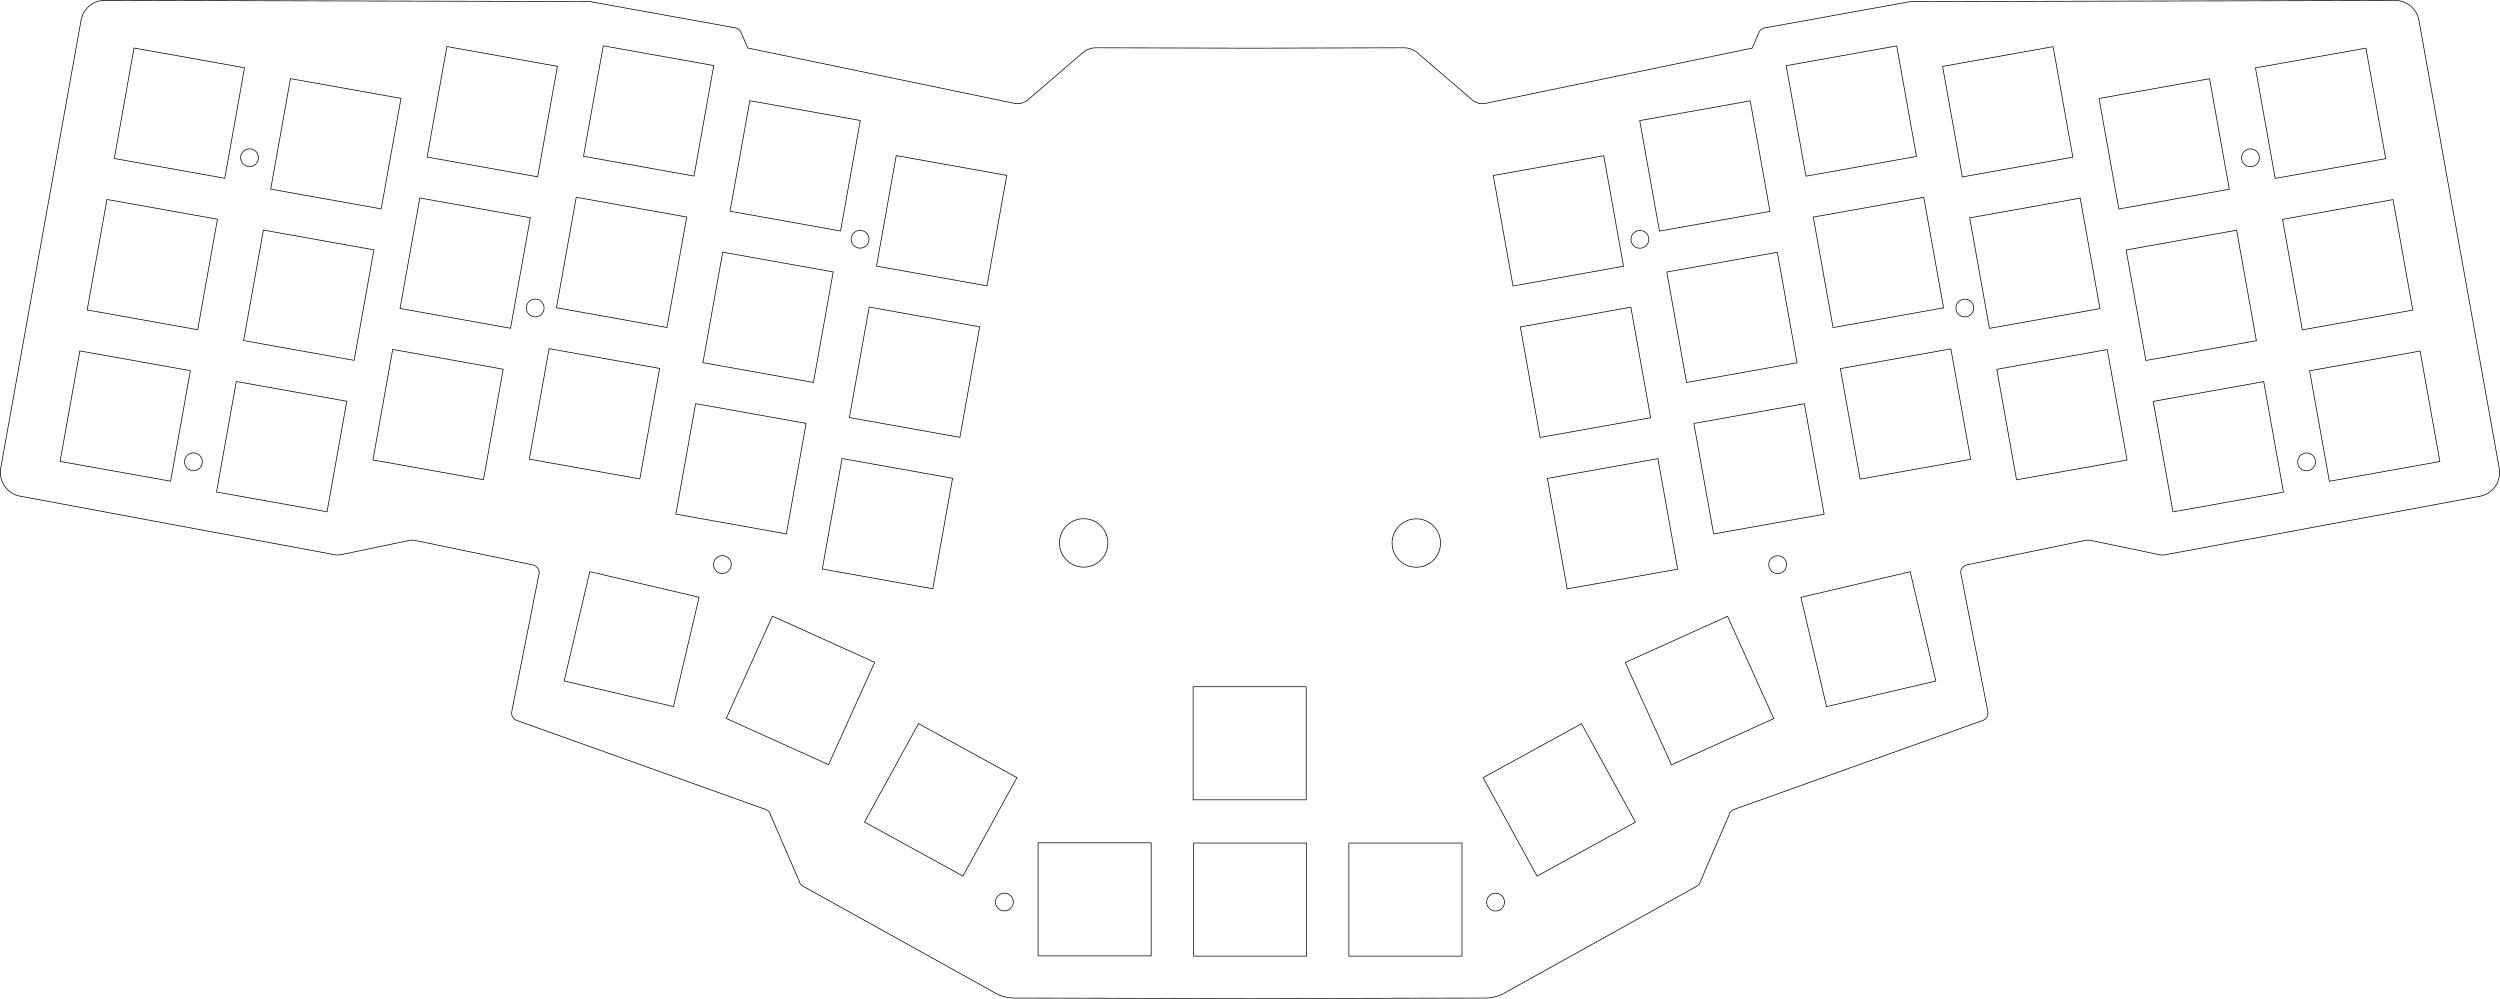 <svg id="katman_1" data-name="katman 1" xmlns="http://www.w3.org/2000/svg" viewBox="0 0 877.48 350.6"><defs><style>.cls-1,.cls-2{fill:none;stroke-miterlimit:10;stroke-width:0.25px;}.cls-1{stroke:#010101;}.cls-2{stroke:#000;}</style></defs><title>palette</title><rect class="cls-1" x="325.61" y="95.09" width="39.4" height="39.4" transform="translate(156.71 397.19) rotate(-79.86)"/><rect class="cls-1" x="316.1" y="148.25" width="39.4" height="39.4" transform="translate(96.55 431.63) rotate(-79.86)"/><path class="cls-1" d="M319.82,121.28a3.12,3.12,0,1,1-3.11-3.13A3.13,3.13,0,0,1,319.82,121.28Z" transform="translate(-14.8 -37.3)"/><rect class="cls-1" x="274.2" y="75.82" width="39.4" height="39.4" transform="translate(133.33 330.71) rotate(-79.86)"/><rect class="cls-1" x="264.69" y="128.97" width="39.4" height="39.4" transform="translate(73.17 365.15) rotate(-79.86)"/><rect class="cls-1" x="255.18" y="182.13" width="39.4" height="39.4" transform="translate(13.01 399.59) rotate(-79.86)"/><rect class="cls-1" x="222.78" y="56.54" width="39.4" height="39.4" transform="translate(109.93 264.21) rotate(-79.86)"/><rect class="cls-1" x="213.27" y="109.7" width="39.4" height="39.4" transform="translate(49.78 298.65) rotate(-79.86)"/><rect class="cls-1" x="167.88" y="56.8" width="39.4" height="39.4" transform="translate(64.45 210.39) rotate(-79.86)"/><circle class="cls-1" cx="187.85" cy="108.09" r="3.12"/><rect class="cls-1" x="158.38" y="109.96" width="39.4" height="39.4" transform="translate(4.29 244.83) rotate(-79.86)"/><rect class="cls-1" x="112.98" y="68.06" width="39.4" height="39.4" transform="translate(8.13 165.62) rotate(-79.86)"/><path class="cls-1" d="M105.51,92.67a3.12,3.12,0,1,1-3.11-3.13A3.12,3.12,0,0,1,105.51,92.67Z" transform="translate(-14.8 -37.3)"/><rect class="cls-1" x="58.08" y="57.32" width="39.4" height="39.4" transform="translate(-26.54 102.72) rotate(-79.86)"/><rect class="cls-1" x="48.57" y="110.48" width="39.4" height="39.4" transform="translate(-86.7 137.16) rotate(-79.86)"/><rect class="cls-1" x="39.06" y="163.63" width="39.4" height="39.4" transform="translate(-146.86 171.6) rotate(-79.86)"/><path class="cls-1" d="M82.68,202.51a3.12,3.12,0,1,1,3.13-3.11A3.12,3.12,0,0,1,82.68,202.51Z" transform="translate(-14.8 -37.3)"/><rect class="cls-1" x="93.97" y="174.37" width="39.4" height="39.4" transform="translate(-112.19 234.5) rotate(-79.86)"/><rect class="cls-1" x="103.47" y="121.22" width="39.4" height="39.4" transform="translate(-52.03 200.06) rotate(-79.86)"/><rect class="cls-1" x="148.87" y="163.11" width="39.4" height="39.4" transform="translate(-55.87 279.27) rotate(-79.86)"/><rect class="cls-1" x="203.77" y="162.85" width="39.4" height="39.4" transform="translate(-10.39 333.08) rotate(-79.86)"/><rect class="cls-1" x="306.59" y="201.4" width="39.4" height="39.4" transform="translate(36.39 466.07) rotate(-79.86)"/><rect class="cls-1" x="216.8" y="241.92" width="39.4" height="39.4" transform="translate(-86.99 394.89) rotate(-76.81)"/><rect class="cls-1" x="276.07" y="259.93" width="39.4" height="39.4" transform="translate(-95.58 396.88) rotate(-65.71)"/><rect class="cls-1" x="325.29" y="298.33" width="39.4" height="39.4" transform="translate(-114.55 430.31) rotate(-61.26)"/><circle class="cls-1" cx="380.36" cy="190.56" r="8.5"/><path class="cls-1" d="M370.47,353.91a3.12,3.12,0,1,1-3.11-3.12A3.12,3.12,0,0,1,370.47,353.91Z" transform="translate(-14.8 -37.3)"/><path class="cls-1" d="M271.47,235.46a3.12,3.12,0,1,1-3.11-3.12A3.13,3.13,0,0,1,271.47,235.46Z" transform="translate(-14.8 -37.3)"/><rect class="cls-1" x="542.08" y="95.12" width="39.4" height="39.4" transform="translate(-26.24 63.4) rotate(-10.14)"/><rect class="cls-1" x="551.59" y="148.28" width="39.4" height="39.4" transform="translate(-35.45 65.9) rotate(-10.14)"/><path class="cls-1" d="M587.27,121.31a3.12,3.12,0,1,0,3.11-3.13A3.12,3.12,0,0,0,587.27,121.31Z" transform="translate(-14.8 -37.3)"/><rect class="cls-1" x="593.49" y="75.85" width="39.4" height="39.4" transform="translate(-22.05 72.15) rotate(-10.14)"/><rect class="cls-1" x="603" y="129" width="39.4" height="39.4" transform="translate(-31.26 74.65) rotate(-10.14)"/><rect class="cls-1" x="612.5" y="182.16" width="39.4" height="39.4" transform="translate(-40.47 77.15) rotate(-10.14)"/><rect class="cls-1" x="644.91" y="56.57" width="39.4" height="39.4" transform="translate(-17.85 80.9) rotate(-10.14)"/><rect class="cls-1" x="654.41" y="109.73" width="39.4" height="39.4" transform="translate(-27.06 83.39) rotate(-10.14)"/><rect class="cls-1" x="699.8" y="56.83" width="39.4" height="39.4" transform="translate(-17.04 90.57) rotate(-10.14)"/><circle class="cls-1" cx="689.63" cy="108.12" r="3.12"/><rect class="cls-1" x="709.31" y="109.99" width="39.4" height="39.4" transform="translate(-26.25 93.07) rotate(-10.14)"/><rect class="cls-1" x="754.71" y="68.09" width="39.4" height="39.4" transform="translate(-18.16 100.41) rotate(-10.14)"/><path class="cls-1" d="M801.58,92.7a3.12,3.12,0,1,0,3.11-3.13A3.12,3.12,0,0,0,801.58,92.7Z" transform="translate(-14.8 -37.3)"/><rect class="cls-1" x="809.61" y="57.35" width="39.4" height="39.4" transform="translate(-15.42 109.91) rotate(-10.14)"/><rect class="cls-1" x="819.12" y="110.51" width="39.4" height="39.4" transform="translate(-24.63 112.41) rotate(-10.14)"/><rect class="cls-1" x="828.62" y="163.66" width="39.4" height="39.4" transform="translate(-33.84 114.92) rotate(-10.14)"/><path class="cls-1" d="M824.4,202.54a3.12,3.12,0,1,0-3.12-3.11A3.11,3.11,0,0,0,824.4,202.54Z" transform="translate(-14.8 -37.3)"/><rect class="cls-1" x="773.72" y="174.4" width="39.4" height="39.4" transform="translate(-36.58 105.42) rotate(-10.14)"/><rect class="cls-1" x="764.21" y="121.25" width="39.4" height="39.4" transform="translate(-27.37 102.92) rotate(-10.14)"/><rect class="cls-1" x="718.82" y="163.14" width="39.4" height="39.4" transform="translate(-35.46 95.58) rotate(-10.14)"/><rect class="cls-1" x="663.92" y="162.88" width="39.4" height="39.4" transform="translate(-36.27 85.93) rotate(-10.14)"/><rect class="cls-1" x="561.09" y="201.43" width="39.4" height="39.4" transform="translate(-44.66 68.41) rotate(-10.14)"/><path class="cls-2" d="M892,201.62,863.83,44.46a8.5,8.5,0,0,0-8.39-7l-169.88.42a3.23,3.23,0,0,0-.69.07l-50.62,9.14a2.86,2.86,0,0,0-2.1,1.67l-2.33,5.42L536.3,73.57a5.63,5.63,0,0,1-4.84-1.25l-18.61-16a7.4,7.4,0,0,0-5.12-2.24h-2.91l-51.28.13v0l-51.27-.13h-2.91a7.4,7.4,0,0,0-5.12,2.24l-18.61,16a5.66,5.66,0,0,1-4.85,1.25L277.26,54.15l-2.33-5.42a2.83,2.83,0,0,0-2.1-1.67l-50.62-9.14a3.23,3.23,0,0,0-.69-.07L51.65,37.42a8.52,8.52,0,0,0-8.4,7L15.06,201.59a8.51,8.51,0,0,0,6.88,9.88L132.23,232a5.56,5.56,0,0,0,2.15,0l24-5a5.86,5.86,0,0,1,2.17,0l41.18,8.56a2.85,2.85,0,0,1,2.33,2.8l-9.62,48.62a2.83,2.83,0,0,0,2,3.28l86.83,31.06a2.83,2.83,0,0,1,2,2.06l10.05,23.2a2.79,2.79,0,0,0,1.21,1.71l66.72,37.06a14.22,14.22,0,0,0,7.65,2.26h4.36l78.23.19v0l78.24-.19h4.35a14.2,14.2,0,0,0,7.65-2.26l66.72-37.06a2.81,2.81,0,0,0,1.22-1.71l10-23.2a2.82,2.82,0,0,1,2-2.06l86.83-31.06a2.82,2.82,0,0,0,2-3.28L703,238.32a2.85,2.85,0,0,1,2.33-2.8L746.54,227a5.66,5.66,0,0,1,2.17,0l24,5a5.81,5.81,0,0,0,2.16,0L885.15,211.5A8.51,8.51,0,0,0,892,201.62Z" transform="translate(-14.8 -37.3)"/><rect class="cls-1" x="650.89" y="241.95" width="39.4" height="39.4" transform="translate(-56.82 122.61) rotate(-13.19)"/><rect class="cls-1" x="591.62" y="259.96" width="39.4" height="39.4" transform="translate(-75.73 238.94) rotate(-24.29)"/><rect class="cls-2" x="542.39" y="298.36" width="39.4" height="39.4" transform="translate(-98.49 272.15) rotate(-28.74)"/><circle class="cls-1" cx="497.11" cy="190.6" r="8.5"/><path class="cls-1" d="M536.62,353.94a3.12,3.12,0,1,0,3.11-3.12A3.11,3.11,0,0,0,536.62,353.94Z" transform="translate(-14.8 -37.3)"/><path class="cls-1" d="M635.62,235.5a3.12,3.12,0,1,0,3.11-3.13A3.12,3.12,0,0,0,635.62,235.5Z" transform="translate(-14.8 -37.3)"/><rect class="cls-2" x="418.78" y="241.04" width="39.69" height="39.69"/><rect class="cls-2" x="418.91" y="295.9" width="39.69" height="39.69"/><rect class="cls-2" x="473.45" y="295.9" width="39.69" height="39.69"/><rect class="cls-2" x="364.36" y="295.82" width="39.69" height="39.69"/></svg>